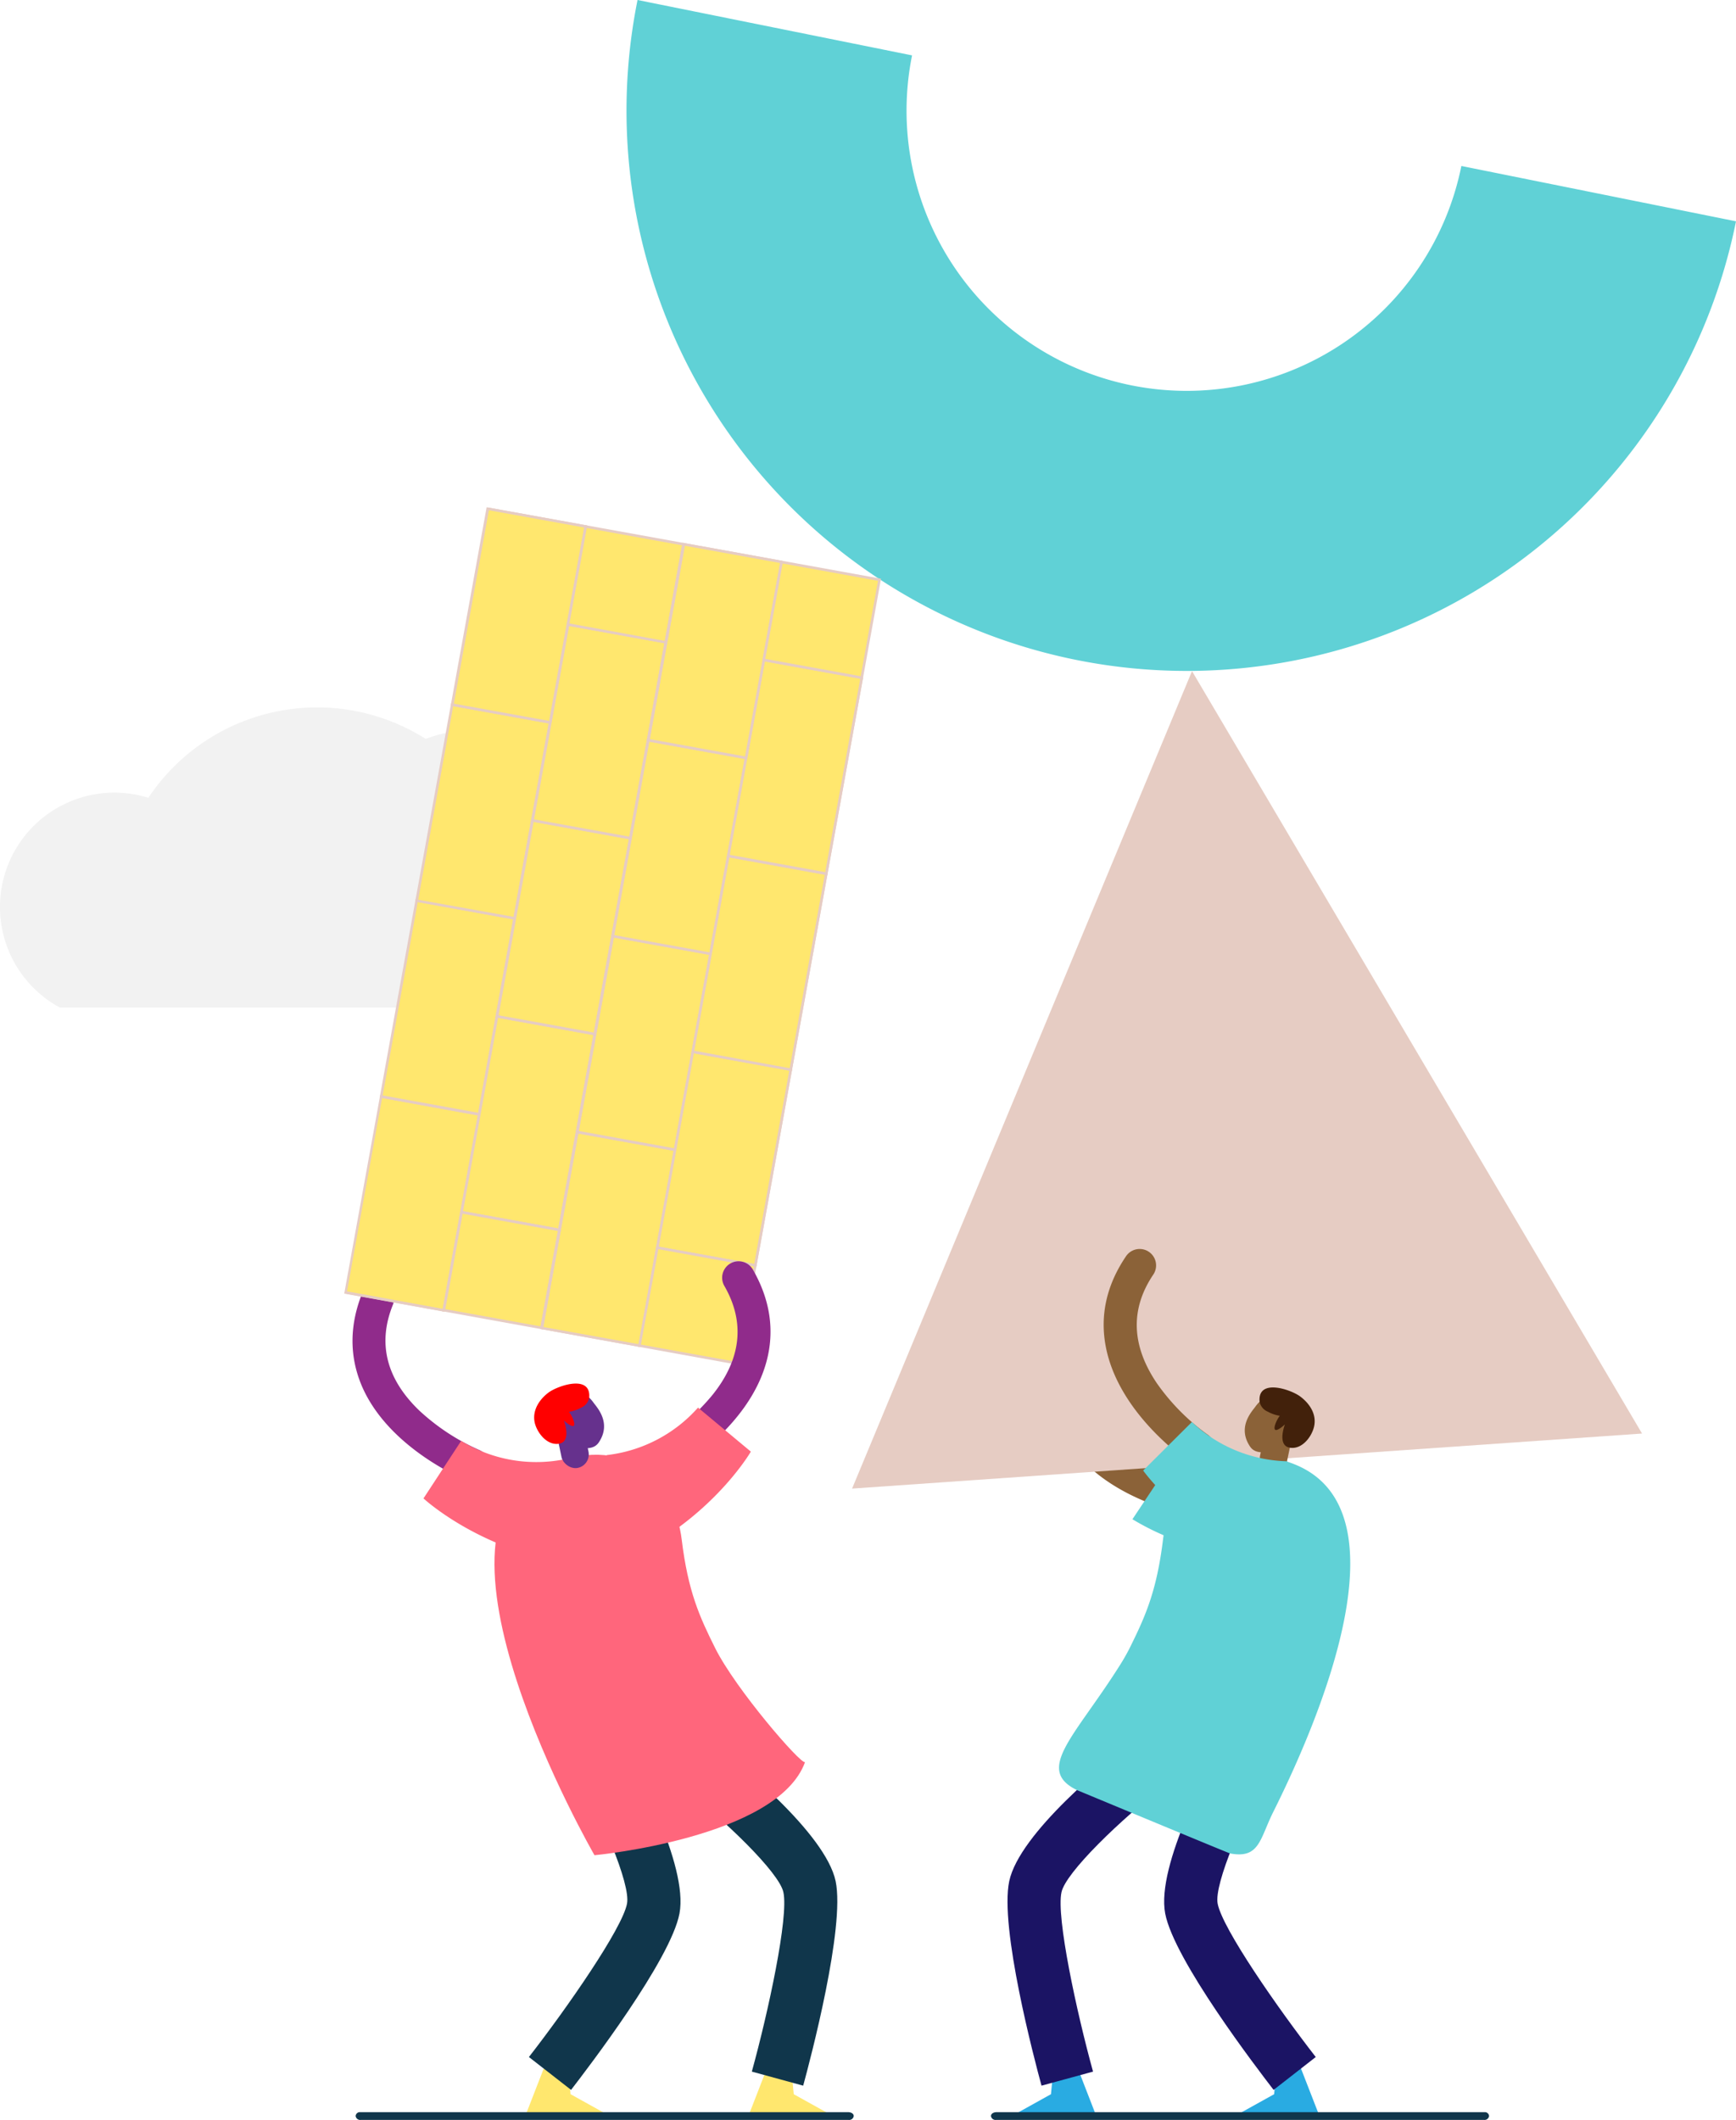 <svg xmlns="http://www.w3.org/2000/svg" viewBox="0 0 422.55 516.01"><defs><style>.a{fill:#f2f2f2;}.b{fill:#8b6238;}.c{fill:#60d1d6;}.d{fill:#29abe2;}.e{fill:#1b1464;}.f{fill:#ffe76e;}.g{fill:#10364b;}.h{fill:#ff667c;}.i{fill:#66318d;}.j{fill:red;}.k{fill:#902b8b;}.l{fill:#e6ccc3;}.m{fill:#42210b;}</style></defs><title>POPPETJES</title><path class="a" d="M14.58,245.26H160.92a27.84,27.84,0,0,0-12.4-42.83,34.18,34.18,0,0,0-44.91-22.58,49.36,49.36,0,0,0-67.5,14.34,27.84,27.84,0,0,0-21.52,51.07Z"/><path class="b" d="M292.07,369.12a4,4,0,0,0,.21-7.93,52.56,52.56,0,0,1-16.36-6.05c-9.6-5.73-13.65-13.72-12-23.76A4,4,0,1,0,256,330.1c-1.36,8.39.27,15.86,4.86,22.19,9.72,13.43,29.34,16.67,30.17,16.8A3.93,3.93,0,0,0,292.07,369.12Z"/><path class="c" d="M307.7,353.77s-8.23,6.12-22.58,1.81l-9.48,14.21A62.49,62.49,0,0,0,304,378.65C322.2,379.7,307.7,353.77,307.7,353.77Z"/><polygon class="d" points="301.47 514.55 320.95 514.51 316.25 502.42 311.04 500.27 310.13 509.74 301.47 514.55"/><polygon class="d" points="247.16 514.55 266.63 514.51 261.94 502.42 256.72 500.27 255.81 509.74 247.16 514.55"/><path class="e" d="M310,508.69l10.26-8c-9.23-11.86-22.74-31.29-23.88-37.34-.9-4.78,6.31-21.65,13.6-34.41l-11.28-6.45c-4.1,7.17-17.31,31.49-15.09,43.26C285.76,477.07,306,503.5,310,508.69Z"/><path class="e" d="M253.51,507.66l12.54-3.42c-4-14.5-9-37.63-7.68-43.66,1-4.74,14.14-17.55,25.79-26.53l-7.94-10.29c-6.54,5-28.08,22.41-30.57,34.13C243.27,469.15,251.78,501.33,253.51,507.66Z"/><path class="c" d="M283.08,374.74c1.57-13,12.24-26,31.84-18.39,28.09,11,6.2,62.25-5,84.68-3.28,6.56-3.33,11.48-10.53,10.1-.21,0-37-15.31-37.23-15.4-10.29-5-.67-12.89,10.27-30.16a51.25,51.25,0,0,0,2.56-4.47C278.68,393.63,281.53,387.47,283.08,374.74Z"/><polygon class="f" points="147.54 514.55 128.06 514.51 132.76 502.42 137.97 500.27 138.88 509.74 147.54 514.55"/><polygon class="f" points="201.85 514.55 182.37 514.51 187.07 502.42 192.29 500.27 193.2 509.74 201.85 514.55"/><path class="g" d="M139,508.69l-10.26-8c9.23-11.86,22.74-31.29,23.88-37.34.9-4.78-6.31-21.65-13.6-34.41l11.28-6.45c4.1,7.17,17.31,31.49,15.09,43.26C163.25,477.07,143,503.5,139,508.69Z"/><path class="g" d="M195.5,507.66,183,504.24c4-14.5,9-37.63,7.68-43.66-1-4.74-14.14-17.55-25.79-26.53l7.94-10.29c6.54,5,28.08,22.41,30.57,34.13C205.74,469.15,197.23,501.33,195.5,507.66Z"/><path class="h" d="M165.93,374.74c-1.57-13-12.24-26-31.84-18.39-36.2,14.13,10.61,95.22,10.61,95.22s44.55-4.18,51.25-22.66c-1,.61-16.91-17.77-21.91-27.82C170.33,393.63,167.48,387.47,165.93,374.74Z"/><path class="i" d="M145.72,351.13c3.24-4.79-.46-8.6-1.25-9.71-2.57-3.59-5.22-2.51-7.92-.89a11.92,11.92,0,0,0-3.75,4c-1.25,2.47,1.35,5.33,3.74,6.33C142.48,353.36,144.68,352.62,145.72,351.13Z"/><rect class="i" x="135.97" y="344.03" width="6.7" height="13.38" rx="3.35" ry="3.35" transform="translate(347.54 665.45) rotate(168.17)"/><path class="j" d="M136,351.42c3.27-.47,1.24-5.66,1.25-5.66,4,3.51,2.35-.77,1.23-2.11a8.9,8.9,0,0,0,2.93-1,3.3,3.3,0,0,0,2-2.44c.52-5.75-7.67-2.94-9.93-1.23s-4,4.39-3.31,7.38C130.79,348.83,133.15,351.83,136,351.42Z"/><path class="k" d="M115.07,360.65a4,4,0,0,1-1.5-.29c-.78-.32-19.15-7.91-25.58-23.2-3-7.2-2.93-14.84.3-22.71a4,4,0,0,1,7.4,3c-3.86,9.4-1.72,18.1,6.34,25.86a52.68,52.68,0,0,0,14.56,9.6,4,4,0,0,1-1.51,7.7Z"/><path class="h" d="M136.9,355.29a35,35,0,0,1-24.65-4.57l-9.17,14s8.86,8.27,24.18,13.2C144.25,383.39,136.9,355.29,136.9,355.29Z"/><path class="g" d="M206.61,516H87.77a1.1,1.1,0,0,1-1.2-.95,1,1,0,0,1,1-.94H206.37c.9,0,1.43.42,1.43.94A1.1,1.1,0,0,1,206.61,516Z"/><path class="g" d="M242.4,516H361.24a1.1,1.1,0,0,0,1.2-.95,1,1,0,0,0-1-.94H242.64c-.9,0-1.43.42-1.43.94A1.1,1.1,0,0,0,242.4,516Z"/><path class="c" d="M355.7,40.41A68.18,68.18,0,0,1,222,13.48h0L155.18,0A136.37,136.37,0,0,0,422.55,53.87L355.7,40.4Z"/><rect class="f" x="96.06" y="304.62" height="24.23" transform="translate(-232.72 354.79) rotate(-79.73)"/><rect class="l" x="95.75" y="304.62" width="0.63" height="24.23" transform="translate(-232.72 354.79) rotate(-79.73)"/><rect class="f" x="143.77" y="313.29" height="24.19" transform="translate(-202.03 408.83) rotate(-79.73)"/><rect class="l" x="143.46" y="313.29" width="0.63" height="24.19" transform="translate(-202.03 408.83) rotate(-79.73)"/><polygon class="f" points="183.83 308.01 183.83 308.01 192.47 260.33 192.47 260.33 183.83 308.01"/><rect class="l" x="163.92" y="283.86" width="48.46" height="0.63" transform="translate(-125.01 418.64) rotate(-79.73)"/><rect class="f" x="131.85" y="323.2" height="0.04" transform="matrix(0.18, -0.98, 0.98, 0.18, -209.7, 395.33)"/><polygon class="l" points="131.93 322.91 131.81 323.53 131.88 322.91 131.93 322.91"/><polygon class="f" points="192.47 260.33 192.47 260.33 201.12 212.64 201.12 212.64 192.47 260.33"/><rect class="l" x="172.56" y="236.17" width="48.46" height="0.63" transform="translate(-70.99 387.96) rotate(-79.73)"/><polygon class="f" points="201.12 212.64 201.12 212.64 209.75 164.96 209.75 164.96 201.12 212.64"/><rect class="l" x="181.2" y="188.49" width="48.46" height="0.63" transform="translate(-16.97 357.28) rotate(-79.73)"/><rect class="f" x="130.63" y="113.88" height="24.23" transform="translate(-16.64 232.06) rotate(-79.73)"/><rect class="l" x="130.31" y="113.88" width="0.63" height="24.23" transform="translate(-16.64 232.06) rotate(-79.73)"/><rect class="f" x="178.33" y="122.55" height="24.19" transform="translate(14.05 286.11) rotate(-79.73)"/><rect class="l" x="178.02" y="122.55" width="0.63" height="24.19" transform="translate(14.05 286.11) rotate(-79.73)"/><rect class="f" x="166.41" y="132.46" height="0.04" transform="translate(6.38 272.61) rotate(-79.73)"/><polygon class="l" points="166.49 132.18 166.38 132.79 166.45 132.17 166.49 132.18"/><polygon class="f" points="120.99 247.38 129.63 199.69 138.27 152.01 142.59 128.16 142.55 128.16 133.91 175.84 125.27 223.53 116.63 271.21 107.99 318.9 108.03 318.9 112.35 295.06 120.99 247.38"/><polygon class="l" points="142.9 128.22 108.28 319.27 107.66 319.16 107.68 318.84 142.29 127.79 142.91 127.9 142.9 128.22"/><rect class="f" x="76.15" y="280.78" width="48.46" height="24.23" transform="translate(-205.71 339.45) rotate(-79.73)"/><path class="l" d="M117,271l-8.75,48.3-24.46-4.43,8.75-48.3Zm-9.26,47.57,8.53-47.06L93,267.26l-8.53,47.06Z"/><rect class="f" x="84.79" y="233.09" width="48.46" height="24.23" transform="translate(-151.69 308.77) rotate(-79.73)"/><path class="l" d="M125.63,223.27l-8.75,48.31-24.46-4.43,8.75-48.31Zm-9.26,47.57,8.53-47.07-23.22-4.21-8.53,47.07Z"/><rect class="f" x="93.44" y="185.41" width="48.46" height="24.23" transform="translate(-97.67 278.09) rotate(-79.73)"/><path class="l" d="M134.27,175.59l-8.75,48.3-24.46-4.43,8.75-48.3ZM125,223.16l8.53-47.07-23.22-4.21L101.79,219Z"/><polygon class="f" points="144.79 251.69 120.99 247.38 112.35 295.06 136.15 299.37 140.47 275.53 144.79 251.69"/><path class="l" d="M145.16,251.44l-8.75,48.3L112,295.32l8.75-48.3ZM135.89,299l8.53-47.06-23.18-4.2-8.53,47.06Z"/><polygon class="f" points="149.11 227.85 153.43 204 129.63 199.69 120.99 247.38 144.79 251.69 149.11 227.85"/><path class="l" d="M153.8,203.75,145,252.06l-24.42-4.42,8.75-48.31Zm-9.26,47.57,8.53-47.07-23.18-4.2-8.53,47.07Z"/><polygon class="f" points="157.75 180.16 162.07 156.32 138.27 152.01 129.63 199.69 153.43 204 157.75 180.16"/><path class="l" d="M162.44,156.07l-8.75,48.3-24.42-4.42,8.75-48.3Zm-9.26,47.57,8.53-47.07-23.18-4.2L130,199.44Z"/><polygon class="f" points="164.31 279.85 140.51 275.54 136.19 299.38 131.87 323.22 155.67 327.54 159.99 303.69 164.31 279.85"/><path class="l" d="M164.68,279.6l-8.75,48.3-24.42-4.42,8.75-48.3Zm-9.26,47.57,8.53-47.06-23.18-4.2L132.24,323Z"/><rect class="f" x="126.22" y="287.43" width="24.23" height="0.04" transform="translate(-169.18 372.32) rotate(-79.73)"/><polygon class="l" points="140.82 275.6 136.45 299.75 135.82 299.64 135.84 299.32 140.21 275.17 140.84 275.28 140.82 275.6"/><polygon class="f" points="144.83 251.7 140.51 275.54 164.31 279.85 168.63 256.01 172.95 232.17 149.15 227.85 144.83 251.7"/><path class="l" d="M173.32,231.91l-8.75,48.31-24.42-4.42,8.75-48.31Zm-9.26,47.57,8.53-47.07-23.18-4.2-8.53,47.07Z"/><rect class="f" x="130.54" y="263.59" width="24.23" height="0.04" transform="translate(-142.17 356.98) rotate(-79.73)"/><polygon class="l" points="145.2 251.44 140.77 275.9 140.15 275.79 140.16 275.48 144.53 251.32 145.2 251.44"/><rect class="f" x="134.86" y="239.75" width="24.23" height="0.04" transform="translate(-115.16 341.64) rotate(-79.73)"/><polygon class="l" points="149.46 227.91 145.09 252.06 144.47 251.95 144.48 251.63 148.85 227.48 149.48 227.59 149.46 227.91"/><polygon class="f" points="149.15 227.85 172.95 232.17 177.27 208.32 181.59 184.48 157.79 180.17 153.47 204.01 149.15 227.85"/><path class="l" d="M182,184.23l-8.75,48.3-24.42-4.42,8.75-48.3ZM172.7,231.8l8.53-47.07L158,180.53l-8.53,47.07Z"/><rect class="f" x="139.18" y="215.91" width="24.23" height="0.04" transform="translate(-88.15 326.3) rotate(-79.73)"/><polygon class="l" points="153.78 204.07 149.41 228.22 148.79 228.11 148.8 227.79 153.18 203.64 153.8 203.75 153.78 204.07"/><rect class="f" x="143.5" y="192.06" width="24.23" height="0.04" transform="translate(-61.14 310.96) rotate(-79.73)"/><polygon class="l" points="158.1 180.22 153.73 204.38 153.11 204.26 153.12 203.95 157.5 179.79 158.12 179.91 158.1 180.22"/><polygon class="f" points="164.31 279.85 159.99 303.69 183.83 308.01 192.47 260.33 168.63 256.01 164.31 279.85"/><path class="l" d="M192.84,260.08l-8.75,48.3-24.46-4.43,8.75-48.3Zm-9.26,47.57,8.53-47.06-23.22-4.21-8.53,47.06Z"/><rect class="f" x="109.97" y="297.05" width="24.23" height="24.19" transform="translate(-203.86 374.15) rotate(-79.73)"/><path class="l" d="M136.52,299.12l-4.43,24.46-24.42-4.42,4.43-24.46Zm-4.94,23.73,4.21-23.22-23.18-4.2-4.21,23.22Z"/><rect class="f" x="121.9" y="311.28" width="24.23" height="0.04" transform="translate(-196.19 387.66) rotate(-79.73)"/><polygon class="l" points="136.5 299.44 132.13 323.59 131.5 323.48 131.52 323.16 135.89 299.01 136.51 299.12 136.5 299.44"/><rect class="f" x="157.64" y="305.66" width="24.23" height="24.23" transform="translate(-173.2 428.15) rotate(-79.73)"/><path class="l" d="M184.2,307.76l-4.43,24.46-24.46-4.43,4.43-24.46Zm-4.94,23.73,4.21-23.22-23.22-4.21L156,327.28Z"/><polygon class="f" points="172.95 232.17 168.63 256.01 192.47 260.33 201.12 212.64 177.27 208.32 172.95 232.17"/><path class="l" d="M201.48,212.39l-8.75,48.31-24.46-4.43L177,208ZM192.22,260l8.53-47.07-23.22-4.21L169,255.76Z"/><polygon class="f" points="181.59 184.48 177.27 208.32 201.12 212.64 209.75 164.96 185.91 160.64 181.59 184.48"/><path class="l" d="M210.12,164.71,201.37,213l-24.46-4.43,8.75-48.3Zm-9.26,47.57,8.53-47.07L186.17,161l-8.53,47.07Z"/><rect class="f" x="102.08" y="137.72" width="48.46" height="24.23" transform="translate(-43.65 247.41) rotate(-79.73)"/><path class="l" d="M142.91,127.9l-8.75,48.3-24.46-4.43,8.75-48.3Zm-9.26,47.57,8.53-47.07L119,124.2l-8.53,47.07Z"/><rect class="f" x="140.22" y="130.15" width="24.23" height="24.19" transform="translate(-14.79 266.77) rotate(-79.73)"/><path class="l" d="M166.76,132.22l-4.43,24.46-24.42-4.42,4.43-24.46ZM161.82,156,166,132.73l-23.18-4.2-4.21,23.22Z"/><polygon class="f" points="157.79 180.17 181.59 184.48 185.91 160.64 190.23 136.8 166.43 132.48 162.11 156.33 157.79 180.17"/><path class="l" d="M190.6,136.54l-8.75,48.3-24.42-4.42,8.75-48.3Zm-9.26,47.57,8.53-47.07-23.18-4.2-8.53,47.07Z"/><rect class="f" x="147.82" y="168.22" width="24.23" height="0.04" transform="translate(-34.13 295.62) rotate(-79.73)"/><polygon class="l" points="162.42 156.38 158.05 180.53 157.38 180.41 161.82 155.95 162.44 156.07 162.42 156.38"/><rect class="f" x="152.14" y="144.38" width="24.23" height="0.04" transform="translate(-7.12 280.28) rotate(-79.73)"/><polygon class="l" points="166.74 132.54 162.37 156.69 161.75 156.58 161.76 156.26 166.14 132.11 166.76 132.22 166.74 132.54"/><rect class="f" x="187.88" y="138.76" width="24.23" height="24.23" transform="translate(15.88 320.77) rotate(-79.73)"/><path class="l" d="M214.44,140.86,210,165.32l-24.46-4.43L190,136.43Zm-4.94,23.73,4.21-23.22-23.22-4.21-4.21,23.22Z"/><path class="k" d="M163.31,358.26a4,4,0,0,1-3-7.34,52.56,52.56,0,0,0,13.16-11.45c7-8.76,7.91-17.67,2.84-26.47a4,4,0,1,1,6.93-4c4.24,7.37,5.36,14.93,3.31,22.47-4.34,16-21.54,26-22.27,26.39A3.93,3.93,0,0,1,163.31,358.26Z"/><path class="h" d="M147.65,354.18a35,35,0,0,0,22.25-11.56l12.86,10.71S176.7,363.82,163.48,373C148.82,383.2,147.65,354.18,147.65,354.18Z"/><polygon class="l" points="207.4 362.33 290.14 163.35 399.68 348.93 207.4 362.33"/><path class="b" d="M304.29,352.13c-3.24-4.79.46-8.6,1.25-9.71,2.57-3.59,5.22-2.51,7.92-.89a11.92,11.92,0,0,1,3.75,4c1.25,2.47-1.35,5.33-3.74,6.33C307.53,354.36,305.33,353.62,304.29,352.13Z"/><rect class="b" x="307.35" y="345.03" width="6.7" height="13.38" rx="3.35" ry="3.35" transform="translate(78.67 -56.2) rotate(11.83)"/><path class="m" d="M319.83,347.32c.73-3-1-5.63-3.31-7.38s-10.45-4.52-9.93,1.23a3.3,3.3,0,0,0,2,2.44,8.9,8.9,0,0,0,2.93,1c-1.12,1.34-2.73,5.62,1.23,2.11,0,0-2,5.19,1.25,5.66C316.86,352.83,319.22,349.83,319.83,347.32Z"/><path class="b" d="M290.82,356.42a4,4,0,0,1-1.41-.6c-.7-.47-17.11-11.69-20.25-28-1.48-7.67.19-15.13,5-22.16a4,4,0,0,1,6.61,4.5c-5.71,8.41-5.42,17.36.87,26.61a52.68,52.68,0,0,0,12.27,12.4,4,4,0,0,1-3.07,7.23Z"/><path class="c" d="M313.29,355.68a35,35,0,0,1-23.18-9.55l-11.86,11.8s7,9.92,20.94,17.9C314.69,384.69,313.29,355.68,313.29,355.68Z"/></svg>